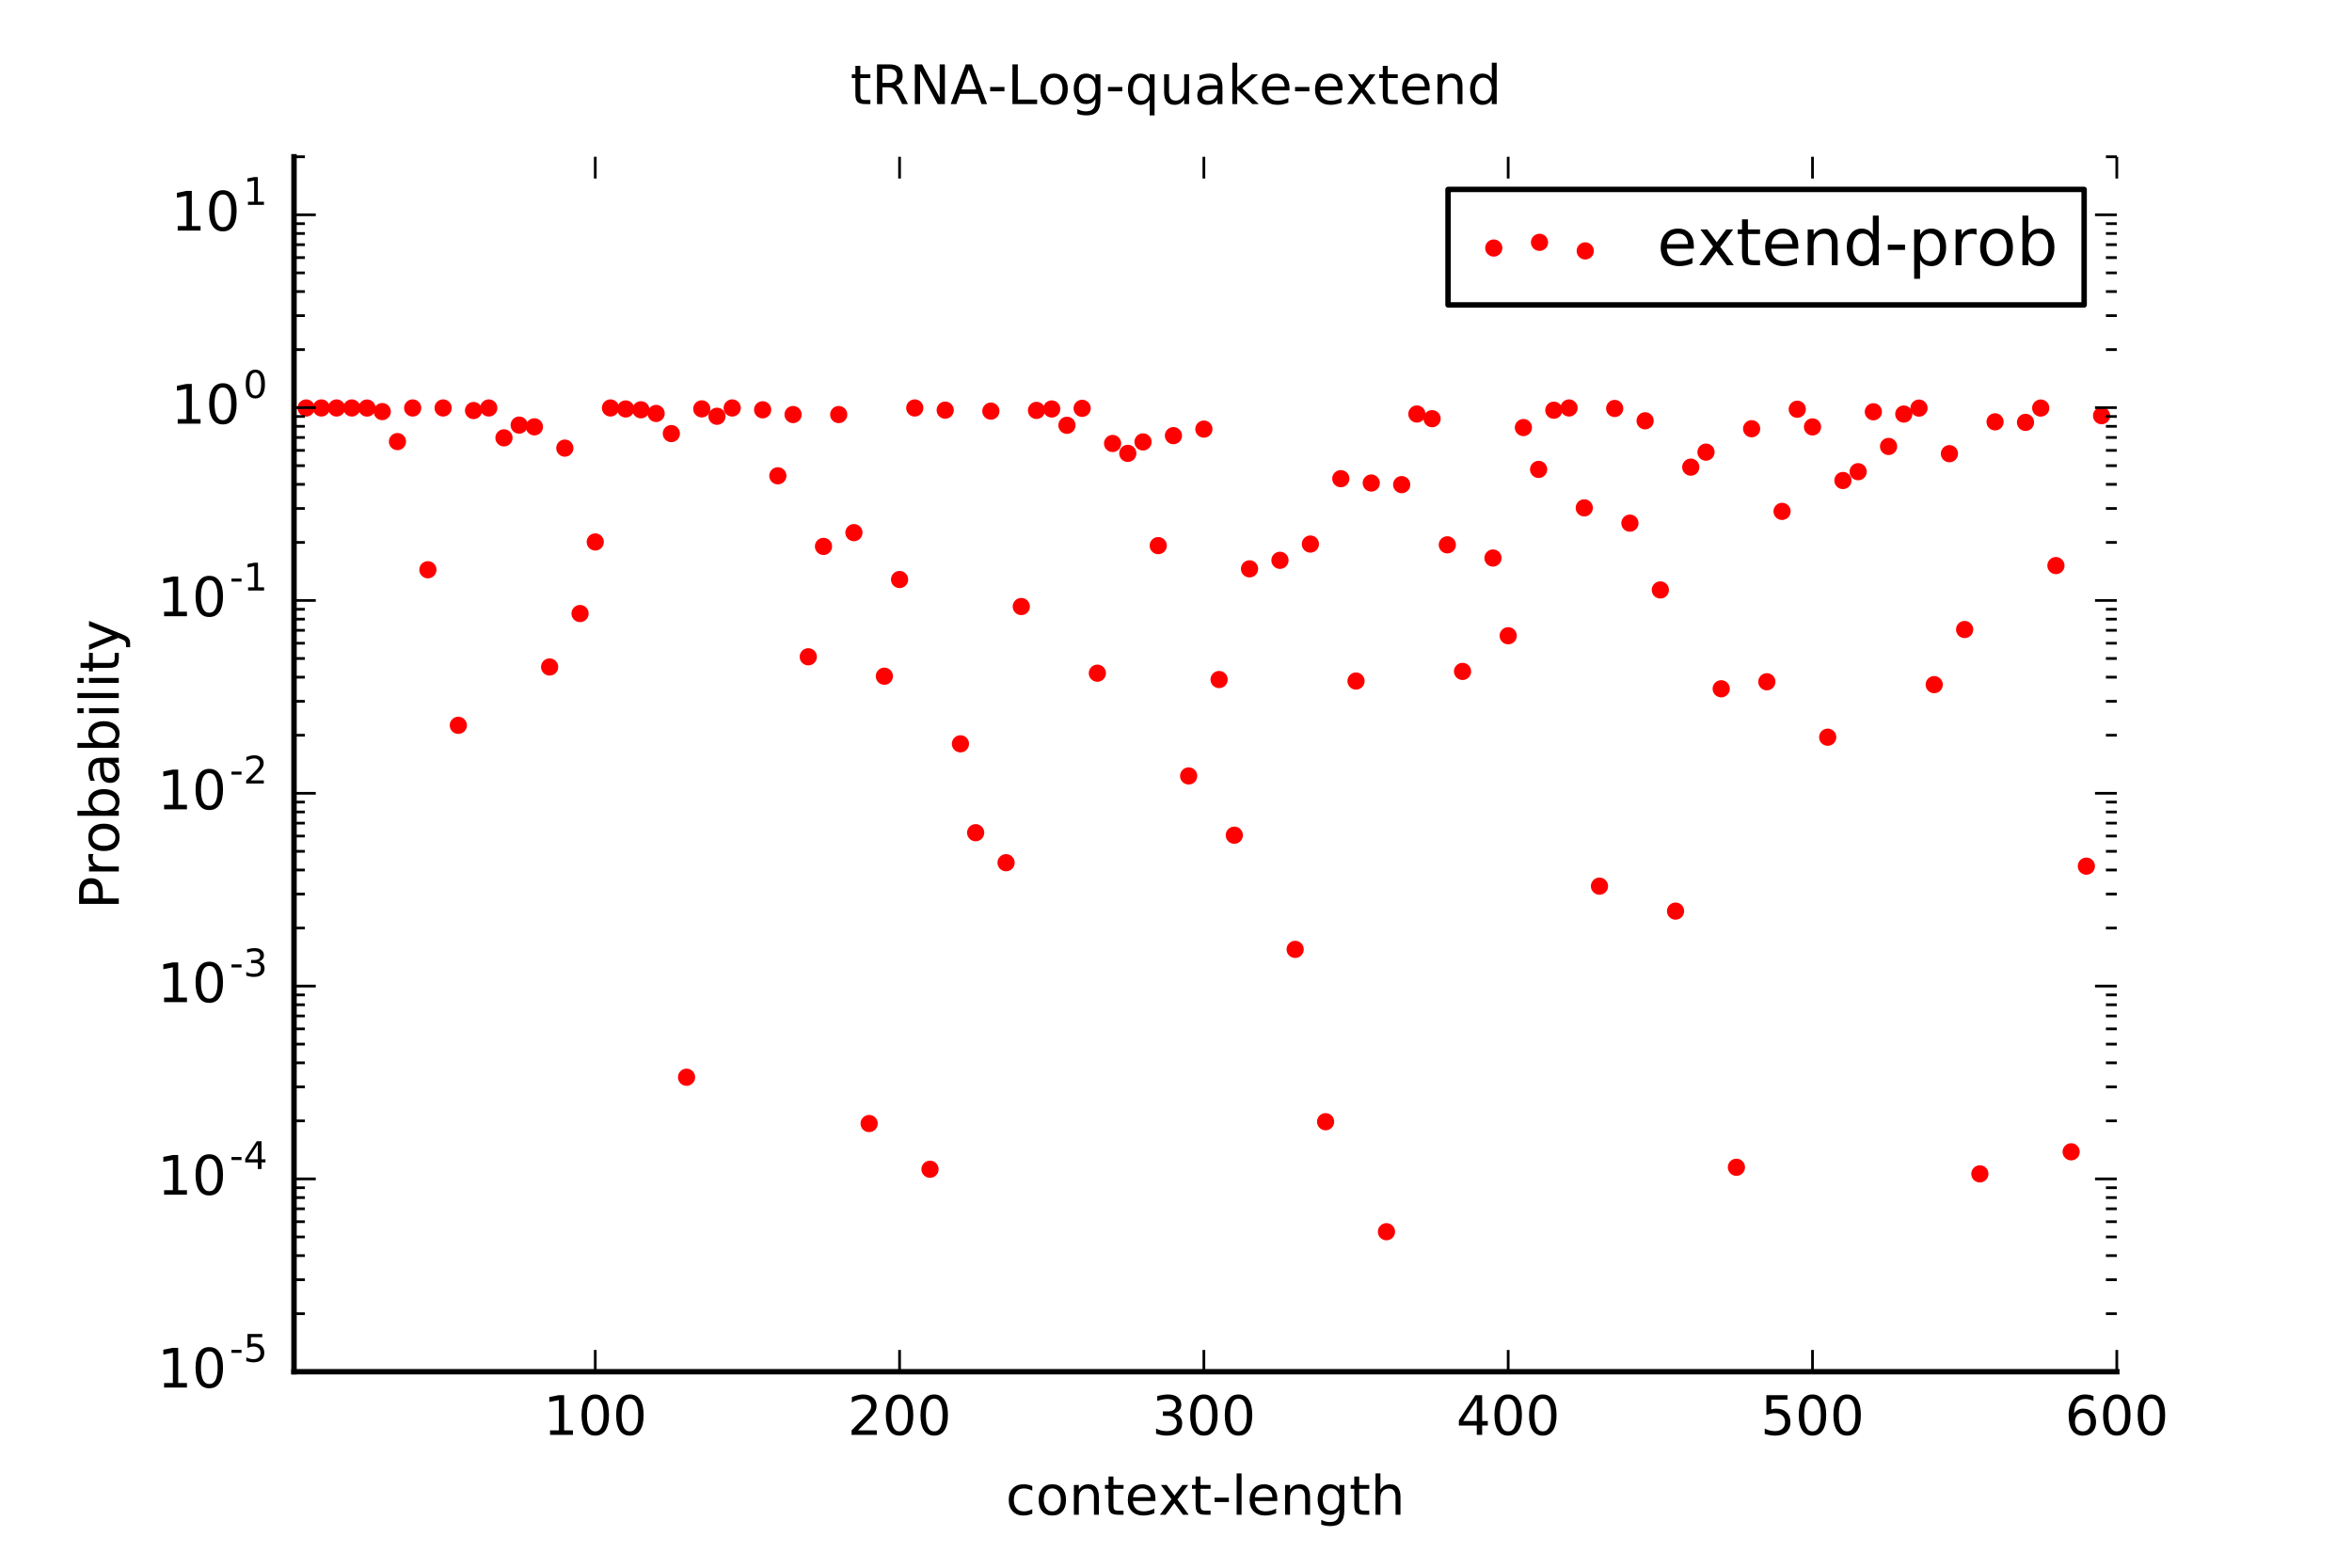 <?xml version="1.0" encoding="utf-8" standalone="no"?>
<!DOCTYPE svg PUBLIC "-//W3C//DTD SVG 1.1//EN"
  "http://www.w3.org/Graphics/SVG/1.1/DTD/svg11.dtd">
<!-- Created with matplotlib (http://matplotlib.org/) -->
<svg height="288pt" version="1.1" viewBox="0 0 432 288" width="432pt" xmlns="http://www.w3.org/2000/svg" xmlns:xlink="http://www.w3.org/1999/xlink">
 <defs>
  <style type="text/css">
*{stroke-linecap:butt;stroke-linejoin:round;stroke-miterlimit:100000;}
  </style>
 </defs>
 <g id="figure_1">
  <g id="patch_1">
   <path d="M 0 288 
L 432 288 
L 432 0 
L 0 0 
z
" style="fill:#ffffff;"/>
  </g>
  <g id="axes_1">
   <g id="patch_2">
    <path d="M 54 252 
L 388.8 252 
L 388.8 28.8 
L 54 28.8 
z
" style="fill:#ffffff;"/>
   </g>
   <g id="PathCollection_1">
    <defs>
     <path d="M 0 1.581 
C 0.419 1.581 0.822 1.415 1.118 1.118 
C 1.415 0.822 1.581 0.419 1.581 0 
C 1.581 -0.419 1.415 -0.822 1.118 -1.118 
C 0.822 -1.415 0.419 -1.581 0 -1.581 
C -0.419 -1.581 -0.822 -1.415 -1.118 -1.118 
C -1.415 -0.822 -1.581 -0.419 -1.581 0 
C -1.581 0.419 -1.415 0.822 -1.118 1.118 
C -0.822 1.415 -0.419 1.581 0 1.581 
z
" id="me33b79ec7b"/>
    </defs>
    <g clip-path="url(#p5504fd2f1c)">
     <use style="fill:#ff0000;" x="53.441" xlink:href="#me33b79ec7b" y="10737.143"/>
     <use style="fill:#ff0000;" x="56.236" xlink:href="#me33b79ec7b" y="74.95"/>
     <use style="fill:#ff0000;" x="59.03" xlink:href="#me33b79ec7b" y="74.947"/>
     <use style="fill:#ff0000;" x="61.825" xlink:href="#me33b79ec7b" y="74.949"/>
     <use style="fill:#ff0000;" x="64.62" xlink:href="#me33b79ec7b" y="74.947"/>
     <use style="fill:#ff0000;" x="67.414" xlink:href="#me33b79ec7b" y="74.963"/>
     <use style="fill:#ff0000;" x="70.209" xlink:href="#me33b79ec7b" y="75.615"/>
     <use style="fill:#ff0000;" x="73.004" xlink:href="#me33b79ec7b" y="81.124"/>
     <use style="fill:#ff0000;" x="75.798" xlink:href="#me33b79ec7b" y="74.949"/>
     <use style="fill:#ff0000;" x="78.593" xlink:href="#me33b79ec7b" y="104.67"/>
     <use style="fill:#ff0000;" x="81.388" xlink:href="#me33b79ec7b" y="74.946"/>
     <use style="fill:#ff0000;" x="84.182" xlink:href="#me33b79ec7b" y="133.25"/>
     <use style="fill:#ff0000;" x="86.977" xlink:href="#me33b79ec7b" y="75.419"/>
     <use style="fill:#ff0000;" x="89.772" xlink:href="#me33b79ec7b" y="74.947"/>
     <use style="fill:#ff0000;" x="92.566" xlink:href="#me33b79ec7b" y="80.438"/>
     <use style="fill:#ff0000;" x="95.361" xlink:href="#me33b79ec7b" y="78.097"/>
     <use style="fill:#ff0000;" x="98.156" xlink:href="#me33b79ec7b" y="78.414"/>
     <use style="fill:#ff0000;" x="100.95" xlink:href="#me33b79ec7b" y="122.53"/>
     <use style="fill:#ff0000;" x="103.745" xlink:href="#me33b79ec7b" y="82.325"/>
     <use style="fill:#ff0000;" x="106.54" xlink:href="#me33b79ec7b" y="112.713"/>
     <use style="fill:#ff0000;" x="109.334" xlink:href="#me33b79ec7b" y="99.565"/>
     <use style="fill:#ff0000;" x="112.129" xlink:href="#me33b79ec7b" y="74.946"/>
     <use style="fill:#ff0000;" x="114.924" xlink:href="#me33b79ec7b" y="75.13"/>
     <use style="fill:#ff0000;" x="117.718" xlink:href="#me33b79ec7b" y="75.281"/>
     <use style="fill:#ff0000;" x="120.513" xlink:href="#me33b79ec7b" y="75.957"/>
     <use style="fill:#ff0000;" x="123.308" xlink:href="#me33b79ec7b" y="79.652"/>
     <use style="fill:#ff0000;" x="126.102" xlink:href="#me33b79ec7b" y="197.898"/>
     <use style="fill:#ff0000;" x="128.897" xlink:href="#me33b79ec7b" y="75.114"/>
     <use style="fill:#ff0000;" x="131.691" xlink:href="#me33b79ec7b" y="76.471"/>
     <use style="fill:#ff0000;" x="134.486" xlink:href="#me33b79ec7b" y="74.947"/>
     <use style="fill:#ff0000;" x="137.281" xlink:href="#me33b79ec7b" y="10737.143"/>
     <use style="fill:#ff0000;" x="140.075" xlink:href="#me33b79ec7b" y="75.283"/>
     <use style="fill:#ff0000;" x="142.87" xlink:href="#me33b79ec7b" y="87.41"/>
     <use style="fill:#ff0000;" x="145.665" xlink:href="#me33b79ec7b" y="76.158"/>
     <use style="fill:#ff0000;" x="148.459" xlink:href="#me33b79ec7b" y="120.658"/>
     <use style="fill:#ff0000;" x="151.254" xlink:href="#me33b79ec7b" y="100.381"/>
     <use style="fill:#ff0000;" x="154.049" xlink:href="#me33b79ec7b" y="76.161"/>
     <use style="fill:#ff0000;" x="156.843" xlink:href="#me33b79ec7b" y="97.85"/>
     <use style="fill:#ff0000;" x="159.638" xlink:href="#me33b79ec7b" y="206.405"/>
     <use style="fill:#ff0000;" x="162.433" xlink:href="#me33b79ec7b" y="124.225"/>
     <use style="fill:#ff0000;" x="165.227" xlink:href="#me33b79ec7b" y="106.463"/>
     <use style="fill:#ff0000;" x="168.022" xlink:href="#me33b79ec7b" y="74.949"/>
     <use style="fill:#ff0000;" x="170.817" xlink:href="#me33b79ec7b" y="214.804"/>
     <use style="fill:#ff0000;" x="173.611" xlink:href="#me33b79ec7b" y="75.349"/>
     <use style="fill:#ff0000;" x="176.406" xlink:href="#me33b79ec7b" y="136.65"/>
     <use style="fill:#ff0000;" x="179.201" xlink:href="#me33b79ec7b" y="152.974"/>
     <use style="fill:#ff0000;" x="181.995" xlink:href="#me33b79ec7b" y="75.527"/>
     <use style="fill:#ff0000;" x="184.79" xlink:href="#me33b79ec7b" y="158.487"/>
     <use style="fill:#ff0000;" x="187.585" xlink:href="#me33b79ec7b" y="111.426"/>
     <use style="fill:#ff0000;" x="190.379" xlink:href="#me33b79ec7b" y="75.395"/>
     <use style="fill:#ff0000;" x="193.174" xlink:href="#me33b79ec7b" y="75.135"/>
     <use style="fill:#ff0000;" x="195.969" xlink:href="#me33b79ec7b" y="78.133"/>
     <use style="fill:#ff0000;" x="198.763" xlink:href="#me33b79ec7b" y="75.014"/>
     <use style="fill:#ff0000;" x="201.558" xlink:href="#me33b79ec7b" y="123.67"/>
     <use style="fill:#ff0000;" x="204.353" xlink:href="#me33b79ec7b" y="81.472"/>
     <use style="fill:#ff0000;" x="207.147" xlink:href="#me33b79ec7b" y="83.29"/>
     <use style="fill:#ff0000;" x="209.942" xlink:href="#me33b79ec7b" y="81.186"/>
     <use style="fill:#ff0000;" x="212.737" xlink:href="#me33b79ec7b" y="100.237"/>
     <use style="fill:#ff0000;" x="215.531" xlink:href="#me33b79ec7b" y="80.031"/>
     <use style="fill:#ff0000;" x="218.326" xlink:href="#me33b79ec7b" y="142.549"/>
     <use style="fill:#ff0000;" x="221.121" xlink:href="#me33b79ec7b" y="78.832"/>
     <use style="fill:#ff0000;" x="223.915" xlink:href="#me33b79ec7b" y="124.838"/>
     <use style="fill:#ff0000;" x="226.71" xlink:href="#me33b79ec7b" y="153.433"/>
     <use style="fill:#ff0000;" x="229.505" xlink:href="#me33b79ec7b" y="104.503"/>
     <use style="fill:#ff0000;" x="232.299" xlink:href="#me33b79ec7b" y="10737.143"/>
     <use style="fill:#ff0000;" x="235.094" xlink:href="#me33b79ec7b" y="102.934"/>
     <use style="fill:#ff0000;" x="237.888" xlink:href="#me33b79ec7b" y="174.408"/>
     <use style="fill:#ff0000;" x="240.683" xlink:href="#me33b79ec7b" y="99.949"/>
     <use style="fill:#ff0000;" x="243.478" xlink:href="#me33b79ec7b" y="206.071"/>
     <use style="fill:#ff0000;" x="246.272" xlink:href="#me33b79ec7b" y="87.938"/>
     <use style="fill:#ff0000;" x="249.067" xlink:href="#me33b79ec7b" y="125.114"/>
     <use style="fill:#ff0000;" x="251.862" xlink:href="#me33b79ec7b" y="88.736"/>
     <use style="fill:#ff0000;" x="254.656" xlink:href="#me33b79ec7b" y="226.279"/>
     <use style="fill:#ff0000;" x="257.451" xlink:href="#me33b79ec7b" y="89.031"/>
     <use style="fill:#ff0000;" x="260.246" xlink:href="#me33b79ec7b" y="76.056"/>
     <use style="fill:#ff0000;" x="263.04" xlink:href="#me33b79ec7b" y="76.916"/>
     <use style="fill:#ff0000;" x="265.835" xlink:href="#me33b79ec7b" y="100.092"/>
     <use style="fill:#ff0000;" x="268.63" xlink:href="#me33b79ec7b" y="123.346"/>
     <use style="fill:#ff0000;" x="271.424" xlink:href="#me33b79ec7b" y="10737.143"/>
     <use style="fill:#ff0000;" x="274.219" xlink:href="#me33b79ec7b" y="102.513"/>
     <use style="fill:#ff0000;" x="277.014" xlink:href="#me33b79ec7b" y="116.795"/>
     <use style="fill:#ff0000;" x="279.808" xlink:href="#me33b79ec7b" y="78.545"/>
     <use style="fill:#ff0000;" x="282.603" xlink:href="#me33b79ec7b" y="86.237"/>
     <use style="fill:#ff0000;" x="285.398" xlink:href="#me33b79ec7b" y="75.362"/>
     <use style="fill:#ff0000;" x="288.192" xlink:href="#me33b79ec7b" y="74.948"/>
     <use style="fill:#ff0000;" x="290.987" xlink:href="#me33b79ec7b" y="93.301"/>
     <use style="fill:#ff0000;" x="293.782" xlink:href="#me33b79ec7b" y="162.798"/>
     <use style="fill:#ff0000;" x="296.576" xlink:href="#me33b79ec7b" y="75.041"/>
     <use style="fill:#ff0000;" x="299.371" xlink:href="#me33b79ec7b" y="96.109"/>
     <use style="fill:#ff0000;" x="302.166" xlink:href="#me33b79ec7b" y="77.307"/>
     <use style="fill:#ff0000;" x="304.96" xlink:href="#me33b79ec7b" y="108.378"/>
     <use style="fill:#ff0000;" x="307.755" xlink:href="#me33b79ec7b" y="167.378"/>
     <use style="fill:#ff0000;" x="310.55" xlink:href="#me33b79ec7b" y="85.818"/>
     <use style="fill:#ff0000;" x="313.344" xlink:href="#me33b79ec7b" y="83.063"/>
     <use style="fill:#ff0000;" x="316.139" xlink:href="#me33b79ec7b" y="126.536"/>
     <use style="fill:#ff0000;" x="318.934" xlink:href="#me33b79ec7b" y="214.439"/>
     <use style="fill:#ff0000;" x="321.728" xlink:href="#me33b79ec7b" y="78.764"/>
     <use style="fill:#ff0000;" x="324.523" xlink:href="#me33b79ec7b" y="125.248"/>
     <use style="fill:#ff0000;" x="327.318" xlink:href="#me33b79ec7b" y="93.946"/>
     <use style="fill:#ff0000;" x="330.112" xlink:href="#me33b79ec7b" y="75.18"/>
     <use style="fill:#ff0000;" x="332.907" xlink:href="#me33b79ec7b" y="78.429"/>
     <use style="fill:#ff0000;" x="335.702" xlink:href="#me33b79ec7b" y="135.431"/>
     <use style="fill:#ff0000;" x="338.496" xlink:href="#me33b79ec7b" y="88.275"/>
     <use style="fill:#ff0000;" x="341.291" xlink:href="#me33b79ec7b" y="86.654"/>
     <use style="fill:#ff0000;" x="344.085" xlink:href="#me33b79ec7b" y="75.649"/>
     <use style="fill:#ff0000;" x="346.88" xlink:href="#me33b79ec7b" y="82.018"/>
     <use style="fill:#ff0000;" x="349.675" xlink:href="#me33b79ec7b" y="76.066"/>
     <use style="fill:#ff0000;" x="352.469" xlink:href="#me33b79ec7b" y="74.973"/>
     <use style="fill:#ff0000;" x="355.264" xlink:href="#me33b79ec7b" y="125.776"/>
     <use style="fill:#ff0000;" x="358.059" xlink:href="#me33b79ec7b" y="83.346"/>
     <use style="fill:#ff0000;" x="360.853" xlink:href="#me33b79ec7b" y="115.649"/>
     <use style="fill:#ff0000;" x="363.648" xlink:href="#me33b79ec7b" y="215.652"/>
     <use style="fill:#ff0000;" x="366.443" xlink:href="#me33b79ec7b" y="77.495"/>
     <use style="fill:#ff0000;" x="369.237" xlink:href="#me33b79ec7b" y="10737.143"/>
     <use style="fill:#ff0000;" x="372.032" xlink:href="#me33b79ec7b" y="77.593"/>
     <use style="fill:#ff0000;" x="374.827" xlink:href="#me33b79ec7b" y="74.963"/>
     <use style="fill:#ff0000;" x="377.621" xlink:href="#me33b79ec7b" y="103.904"/>
     <use style="fill:#ff0000;" x="380.416" xlink:href="#me33b79ec7b" y="211.598"/>
     <use style="fill:#ff0000;" x="383.211" xlink:href="#me33b79ec7b" y="159.12"/>
     <use style="fill:#ff0000;" x="386.005" xlink:href="#me33b79ec7b" y="76.367"/>
    </g>
   </g>
   <g id="patch_3">
    <path d="M 54 252 
L 388.8 252 
" style="fill:none;stroke:#000000;stroke-linecap:square;stroke-linejoin:miter;"/>
   </g>
   <g id="patch_4">
    <path d="M 54 252 
L 54 28.8 
" style="fill:none;stroke:#000000;stroke-linecap:square;stroke-linejoin:miter;"/>
   </g>
   <g id="matplotlib.axis_1">
    <g id="xtick_1">
     <g id="line2d_1">
      <defs>
       <path d="M 0 0 
L 0 -4 
" id="m7f1dde6d88" style="stroke:#000000;stroke-width:0.5;"/>
      </defs>
      <g>
       <use style="stroke:#000000;stroke-width:0.5;" x="109.334" xlink:href="#m7f1dde6d88" y="252.0"/>
      </g>
     </g>
     <g id="line2d_2">
      <defs>
       <path d="M 0 0 
L 0 4 
" id="m50cb3db1a6" style="stroke:#000000;stroke-width:0.5;"/>
      </defs>
      <g>
       <use style="stroke:#000000;stroke-width:0.5;" x="109.334" xlink:href="#m50cb3db1a6" y="28.8"/>
      </g>
     </g>
     <g id="text_1">
      <!-- 100 -->
      <defs>
       <path d="M 31.781 66.406 
Q 24.172 66.406 20.328 58.906 
Q 16.5 51.422 16.5 36.375 
Q 16.5 21.391 20.328 13.891 
Q 24.172 6.391 31.781 6.391 
Q 39.453 6.391 43.281 13.891 
Q 47.125 21.391 47.125 36.375 
Q 47.125 51.422 43.281 58.906 
Q 39.453 66.406 31.781 66.406 
M 31.781 74.219 
Q 44.047 74.219 50.516 64.516 
Q 56.984 54.828 56.984 36.375 
Q 56.984 17.969 50.516 8.266 
Q 44.047 -1.422 31.781 -1.422 
Q 19.531 -1.422 13.062 8.266 
Q 6.594 17.969 6.594 36.375 
Q 6.594 54.828 13.062 64.516 
Q 19.531 74.219 31.781 74.219 
" id="BitstreamVeraSans-Roman-30"/>
       <path d="M 12.406 8.297 
L 28.516 8.297 
L 28.516 63.922 
L 10.984 60.406 
L 10.984 69.391 
L 28.422 72.906 
L 38.281 72.906 
L 38.281 8.297 
L 54.391 8.297 
L 54.391 0 
L 12.406 0 
z
" id="BitstreamVeraSans-Roman-31"/>
      </defs>
      <g transform="translate(99.79 263.598)scale(0.1 -0.1)">
       <use xlink:href="#BitstreamVeraSans-Roman-31"/>
       <use x="63.623" xlink:href="#BitstreamVeraSans-Roman-30"/>
       <use x="127.246" xlink:href="#BitstreamVeraSans-Roman-30"/>
      </g>
     </g>
    </g>
    <g id="xtick_2">
     <g id="line2d_3">
      <g>
       <use style="stroke:#000000;stroke-width:0.5;" x="165.227" xlink:href="#m7f1dde6d88" y="252.0"/>
      </g>
     </g>
     <g id="line2d_4">
      <g>
       <use style="stroke:#000000;stroke-width:0.5;" x="165.227" xlink:href="#m50cb3db1a6" y="28.8"/>
      </g>
     </g>
     <g id="text_2">
      <!-- 200 -->
      <defs>
       <path d="M 19.188 8.297 
L 53.609 8.297 
L 53.609 0 
L 7.328 0 
L 7.328 8.297 
Q 12.938 14.109 22.625 23.891 
Q 32.328 33.688 34.812 36.531 
Q 39.547 41.844 41.422 45.531 
Q 43.312 49.219 43.312 52.781 
Q 43.312 58.594 39.234 62.25 
Q 35.156 65.922 28.609 65.922 
Q 23.969 65.922 18.812 64.312 
Q 13.672 62.703 7.812 59.422 
L 7.812 69.391 
Q 13.766 71.781 18.938 73 
Q 24.125 74.219 28.422 74.219 
Q 39.75 74.219 46.484 68.547 
Q 53.219 62.891 53.219 53.422 
Q 53.219 48.922 51.531 44.891 
Q 49.859 40.875 45.406 35.406 
Q 44.188 33.984 37.641 27.219 
Q 31.109 20.453 19.188 8.297 
" id="BitstreamVeraSans-Roman-32"/>
      </defs>
      <g transform="translate(155.684 263.598)scale(0.1 -0.1)">
       <use xlink:href="#BitstreamVeraSans-Roman-32"/>
       <use x="63.623" xlink:href="#BitstreamVeraSans-Roman-30"/>
       <use x="127.246" xlink:href="#BitstreamVeraSans-Roman-30"/>
      </g>
     </g>
    </g>
    <g id="xtick_3">
     <g id="line2d_5">
      <g>
       <use style="stroke:#000000;stroke-width:0.5;" x="221.121" xlink:href="#m7f1dde6d88" y="252.0"/>
      </g>
     </g>
     <g id="line2d_6">
      <g>
       <use style="stroke:#000000;stroke-width:0.5;" x="221.121" xlink:href="#m50cb3db1a6" y="28.8"/>
      </g>
     </g>
     <g id="text_3">
      <!-- 300 -->
      <defs>
       <path d="M 40.578 39.312 
Q 47.656 37.797 51.625 33 
Q 55.609 28.219 55.609 21.188 
Q 55.609 10.406 48.188 4.484 
Q 40.766 -1.422 27.094 -1.422 
Q 22.516 -1.422 17.656 -0.516 
Q 12.797 0.391 7.625 2.203 
L 7.625 11.719 
Q 11.719 9.328 16.594 8.109 
Q 21.484 6.891 26.812 6.891 
Q 36.078 6.891 40.938 10.547 
Q 45.797 14.203 45.797 21.188 
Q 45.797 27.641 41.281 31.266 
Q 36.766 34.906 28.719 34.906 
L 20.219 34.906 
L 20.219 43.016 
L 29.109 43.016 
Q 36.375 43.016 40.234 45.922 
Q 44.094 48.828 44.094 54.297 
Q 44.094 59.906 40.109 62.906 
Q 36.141 65.922 28.719 65.922 
Q 24.656 65.922 20.016 65.031 
Q 15.375 64.156 9.812 62.312 
L 9.812 71.094 
Q 15.438 72.656 20.344 73.438 
Q 25.25 74.219 29.594 74.219 
Q 40.828 74.219 47.359 69.109 
Q 53.906 64.016 53.906 55.328 
Q 53.906 49.266 50.438 45.094 
Q 46.969 40.922 40.578 39.312 
" id="BitstreamVeraSans-Roman-33"/>
      </defs>
      <g transform="translate(211.577 263.598)scale(0.1 -0.1)">
       <use xlink:href="#BitstreamVeraSans-Roman-33"/>
       <use x="63.623" xlink:href="#BitstreamVeraSans-Roman-30"/>
       <use x="127.246" xlink:href="#BitstreamVeraSans-Roman-30"/>
      </g>
     </g>
    </g>
    <g id="xtick_4">
     <g id="line2d_7">
      <g>
       <use style="stroke:#000000;stroke-width:0.5;" x="277.014" xlink:href="#m7f1dde6d88" y="252.0"/>
      </g>
     </g>
     <g id="line2d_8">
      <g>
       <use style="stroke:#000000;stroke-width:0.5;" x="277.014" xlink:href="#m50cb3db1a6" y="28.8"/>
      </g>
     </g>
     <g id="text_4">
      <!-- 400 -->
      <defs>
       <path d="M 37.797 64.312 
L 12.891 25.391 
L 37.797 25.391 
z
M 35.203 72.906 
L 47.609 72.906 
L 47.609 25.391 
L 58.016 25.391 
L 58.016 17.188 
L 47.609 17.188 
L 47.609 0 
L 37.797 0 
L 37.797 17.188 
L 4.891 17.188 
L 4.891 26.703 
z
" id="BitstreamVeraSans-Roman-34"/>
      </defs>
      <g transform="translate(267.47 263.598)scale(0.1 -0.1)">
       <use xlink:href="#BitstreamVeraSans-Roman-34"/>
       <use x="63.623" xlink:href="#BitstreamVeraSans-Roman-30"/>
       <use x="127.246" xlink:href="#BitstreamVeraSans-Roman-30"/>
      </g>
     </g>
    </g>
    <g id="xtick_5">
     <g id="line2d_9">
      <g>
       <use style="stroke:#000000;stroke-width:0.5;" x="332.907" xlink:href="#m7f1dde6d88" y="252.0"/>
      </g>
     </g>
     <g id="line2d_10">
      <g>
       <use style="stroke:#000000;stroke-width:0.5;" x="332.907" xlink:href="#m50cb3db1a6" y="28.8"/>
      </g>
     </g>
     <g id="text_5">
      <!-- 500 -->
      <defs>
       <path d="M 10.797 72.906 
L 49.516 72.906 
L 49.516 64.594 
L 19.828 64.594 
L 19.828 46.734 
Q 21.969 47.469 24.109 47.828 
Q 26.266 48.188 28.422 48.188 
Q 40.625 48.188 47.75 41.5 
Q 54.891 34.812 54.891 23.391 
Q 54.891 11.625 47.562 5.094 
Q 40.234 -1.422 26.906 -1.422 
Q 22.312 -1.422 17.547 -0.641 
Q 12.797 0.141 7.719 1.703 
L 7.719 11.625 
Q 12.109 9.234 16.797 8.062 
Q 21.484 6.891 26.703 6.891 
Q 35.156 6.891 40.078 11.328 
Q 45.016 15.766 45.016 23.391 
Q 45.016 31 40.078 35.438 
Q 35.156 39.891 26.703 39.891 
Q 22.75 39.891 18.812 39.016 
Q 14.891 38.141 10.797 36.281 
z
" id="BitstreamVeraSans-Roman-35"/>
      </defs>
      <g transform="translate(323.363 263.598)scale(0.1 -0.1)">
       <use xlink:href="#BitstreamVeraSans-Roman-35"/>
       <use x="63.623" xlink:href="#BitstreamVeraSans-Roman-30"/>
       <use x="127.246" xlink:href="#BitstreamVeraSans-Roman-30"/>
      </g>
     </g>
    </g>
    <g id="xtick_6">
     <g id="line2d_11">
      <g>
       <use style="stroke:#000000;stroke-width:0.5;" x="388.8" xlink:href="#m7f1dde6d88" y="252.0"/>
      </g>
     </g>
     <g id="line2d_12">
      <g>
       <use style="stroke:#000000;stroke-width:0.5;" x="388.8" xlink:href="#m50cb3db1a6" y="28.8"/>
      </g>
     </g>
     <g id="text_6">
      <!-- 600 -->
      <defs>
       <path d="M 33.016 40.375 
Q 26.375 40.375 22.484 35.828 
Q 18.609 31.297 18.609 23.391 
Q 18.609 15.531 22.484 10.953 
Q 26.375 6.391 33.016 6.391 
Q 39.656 6.391 43.531 10.953 
Q 47.406 15.531 47.406 23.391 
Q 47.406 31.297 43.531 35.828 
Q 39.656 40.375 33.016 40.375 
M 52.594 71.297 
L 52.594 62.312 
Q 48.875 64.062 45.094 64.984 
Q 41.312 65.922 37.594 65.922 
Q 27.828 65.922 22.672 59.328 
Q 17.531 52.734 16.797 39.406 
Q 19.672 43.656 24.016 45.922 
Q 28.375 48.188 33.594 48.188 
Q 44.578 48.188 50.953 41.516 
Q 57.328 34.859 57.328 23.391 
Q 57.328 12.156 50.688 5.359 
Q 44.047 -1.422 33.016 -1.422 
Q 20.359 -1.422 13.672 8.266 
Q 6.984 17.969 6.984 36.375 
Q 6.984 53.656 15.188 63.938 
Q 23.391 74.219 37.203 74.219 
Q 40.922 74.219 44.703 73.484 
Q 48.484 72.75 52.594 71.297 
" id="BitstreamVeraSans-Roman-36"/>
      </defs>
      <g transform="translate(379.256 263.598)scale(0.1 -0.1)">
       <use xlink:href="#BitstreamVeraSans-Roman-36"/>
       <use x="63.623" xlink:href="#BitstreamVeraSans-Roman-30"/>
       <use x="127.246" xlink:href="#BitstreamVeraSans-Roman-30"/>
      </g>
     </g>
    </g>
    <g id="text_7">
     <!-- context-length -->
     <defs>
      <path d="M 54.891 33.016 
L 54.891 0 
L 45.906 0 
L 45.906 32.719 
Q 45.906 40.484 42.875 44.328 
Q 39.844 48.188 33.797 48.188 
Q 26.516 48.188 22.312 43.547 
Q 18.109 38.922 18.109 30.906 
L 18.109 0 
L 9.078 0 
L 9.078 54.688 
L 18.109 54.688 
L 18.109 46.188 
Q 21.344 51.125 25.703 53.562 
Q 30.078 56 35.797 56 
Q 45.219 56 50.047 50.172 
Q 54.891 44.344 54.891 33.016 
" id="BitstreamVeraSans-Roman-6e"/>
      <path d="M 30.609 48.391 
Q 23.391 48.391 19.188 42.75 
Q 14.984 37.109 14.984 27.297 
Q 14.984 17.484 19.156 11.844 
Q 23.344 6.203 30.609 6.203 
Q 37.797 6.203 41.984 11.859 
Q 46.188 17.531 46.188 27.297 
Q 46.188 37.016 41.984 42.703 
Q 37.797 48.391 30.609 48.391 
M 30.609 56 
Q 42.328 56 49.016 48.375 
Q 55.719 40.766 55.719 27.297 
Q 55.719 13.875 49.016 6.219 
Q 42.328 -1.422 30.609 -1.422 
Q 18.844 -1.422 12.172 6.219 
Q 5.516 13.875 5.516 27.297 
Q 5.516 40.766 12.172 48.375 
Q 18.844 56 30.609 56 
" id="BitstreamVeraSans-Roman-6f"/>
      <path d="M 9.422 75.984 
L 18.406 75.984 
L 18.406 0 
L 9.422 0 
z
" id="BitstreamVeraSans-Roman-6c"/>
      <path d="M 4.891 31.391 
L 31.203 31.391 
L 31.203 23.391 
L 4.891 23.391 
z
" id="BitstreamVeraSans-Roman-2d"/>
      <path d="M 54.891 54.688 
L 35.109 28.078 
L 55.906 0 
L 45.312 0 
L 29.391 21.484 
L 13.484 0 
L 2.875 0 
L 24.125 28.609 
L 4.688 54.688 
L 15.281 54.688 
L 29.781 35.203 
L 44.281 54.688 
z
" id="BitstreamVeraSans-Roman-78"/>
      <path d="M 56.203 29.594 
L 56.203 25.203 
L 14.891 25.203 
Q 15.484 15.922 20.484 11.062 
Q 25.484 6.203 34.422 6.203 
Q 39.594 6.203 44.453 7.469 
Q 49.312 8.734 54.109 11.281 
L 54.109 2.781 
Q 49.266 0.734 44.188 -0.344 
Q 39.109 -1.422 33.891 -1.422 
Q 20.797 -1.422 13.156 6.188 
Q 5.516 13.812 5.516 26.812 
Q 5.516 40.234 12.766 48.109 
Q 20.016 56 32.328 56 
Q 43.359 56 49.781 48.891 
Q 56.203 41.797 56.203 29.594 
M 47.219 32.234 
Q 47.125 39.594 43.094 43.984 
Q 39.062 48.391 32.422 48.391 
Q 24.906 48.391 20.391 44.141 
Q 15.875 39.891 15.188 32.172 
z
" id="BitstreamVeraSans-Roman-65"/>
      <path d="M 18.312 70.219 
L 18.312 54.688 
L 36.812 54.688 
L 36.812 47.703 
L 18.312 47.703 
L 18.312 18.016 
Q 18.312 11.328 20.141 9.422 
Q 21.969 7.516 27.594 7.516 
L 36.812 7.516 
L 36.812 0 
L 27.594 0 
Q 17.188 0 13.234 3.875 
Q 9.281 7.766 9.281 18.016 
L 9.281 47.703 
L 2.688 47.703 
L 2.688 54.688 
L 9.281 54.688 
L 9.281 70.219 
z
" id="BitstreamVeraSans-Roman-74"/>
      <path d="M 45.406 27.984 
Q 45.406 37.75 41.375 43.109 
Q 37.359 48.484 30.078 48.484 
Q 22.859 48.484 18.828 43.109 
Q 14.797 37.75 14.797 27.984 
Q 14.797 18.266 18.828 12.891 
Q 22.859 7.516 30.078 7.516 
Q 37.359 7.516 41.375 12.891 
Q 45.406 18.266 45.406 27.984 
M 54.391 6.781 
Q 54.391 -7.172 48.188 -13.984 
Q 42 -20.797 29.203 -20.797 
Q 24.469 -20.797 20.266 -20.094 
Q 16.062 -19.391 12.109 -17.922 
L 12.109 -9.188 
Q 16.062 -11.328 19.922 -12.344 
Q 23.781 -13.375 27.781 -13.375 
Q 36.625 -13.375 41.016 -8.766 
Q 45.406 -4.156 45.406 5.172 
L 45.406 9.625 
Q 42.625 4.781 38.281 2.391 
Q 33.938 0 27.875 0 
Q 17.828 0 11.672 7.656 
Q 5.516 15.328 5.516 27.984 
Q 5.516 40.672 11.672 48.328 
Q 17.828 56 27.875 56 
Q 33.938 56 38.281 53.609 
Q 42.625 51.219 45.406 46.391 
L 45.406 54.688 
L 54.391 54.688 
z
" id="BitstreamVeraSans-Roman-67"/>
      <path d="M 48.781 52.594 
L 48.781 44.188 
Q 44.969 46.297 41.141 47.344 
Q 37.312 48.391 33.406 48.391 
Q 24.656 48.391 19.812 42.844 
Q 14.984 37.312 14.984 27.297 
Q 14.984 17.281 19.812 11.734 
Q 24.656 6.203 33.406 6.203 
Q 37.312 6.203 41.141 7.25 
Q 44.969 8.297 48.781 10.406 
L 48.781 2.094 
Q 45.016 0.344 40.984 -0.531 
Q 36.969 -1.422 32.422 -1.422 
Q 20.062 -1.422 12.781 6.344 
Q 5.516 14.109 5.516 27.297 
Q 5.516 40.672 12.859 48.328 
Q 20.219 56 33.016 56 
Q 37.156 56 41.109 55.141 
Q 45.062 54.297 48.781 52.594 
" id="BitstreamVeraSans-Roman-63"/>
      <path d="M 54.891 33.016 
L 54.891 0 
L 45.906 0 
L 45.906 32.719 
Q 45.906 40.484 42.875 44.328 
Q 39.844 48.188 33.797 48.188 
Q 26.516 48.188 22.312 43.547 
Q 18.109 38.922 18.109 30.906 
L 18.109 0 
L 9.078 0 
L 9.078 75.984 
L 18.109 75.984 
L 18.109 46.188 
Q 21.344 51.125 25.703 53.562 
Q 30.078 56 35.797 56 
Q 45.219 56 50.047 50.172 
Q 54.891 44.344 54.891 33.016 
" id="BitstreamVeraSans-Roman-68"/>
     </defs>
     <g transform="translate(184.726 278.277)scale(0.1 -0.1)">
      <use xlink:href="#BitstreamVeraSans-Roman-63"/>
      <use x="54.98" xlink:href="#BitstreamVeraSans-Roman-6f"/>
      <use x="116.162" xlink:href="#BitstreamVeraSans-Roman-6e"/>
      <use x="179.541" xlink:href="#BitstreamVeraSans-Roman-74"/>
      <use x="218.75" xlink:href="#BitstreamVeraSans-Roman-65"/>
      <use x="280.258" xlink:href="#BitstreamVeraSans-Roman-78"/>
      <use x="339.438" xlink:href="#BitstreamVeraSans-Roman-74"/>
      <use x="378.646" xlink:href="#BitstreamVeraSans-Roman-2d"/>
      <use x="414.73" xlink:href="#BitstreamVeraSans-Roman-6c"/>
      <use x="442.514" xlink:href="#BitstreamVeraSans-Roman-65"/>
      <use x="504.037" xlink:href="#BitstreamVeraSans-Roman-6e"/>
      <use x="567.416" xlink:href="#BitstreamVeraSans-Roman-67"/>
      <use x="630.893" xlink:href="#BitstreamVeraSans-Roman-74"/>
      <use x="670.102" xlink:href="#BitstreamVeraSans-Roman-68"/>
     </g>
    </g>
   </g>
   <g id="matplotlib.axis_2">
    <g id="ytick_1">
     <g id="line2d_13">
      <defs>
       <path d="M 0 0 
L 4 0 
" id="mf8566449b1" style="stroke:#000000;stroke-width:0.5;"/>
      </defs>
      <g>
       <use style="stroke:#000000;stroke-width:0.5;" x="54.0" xlink:href="#mf8566449b1" y="252.0"/>
      </g>
     </g>
     <g id="line2d_14">
      <defs>
       <path d="M 0 0 
L -4 0 
" id="mc8dcb76d5c" style="stroke:#000000;stroke-width:0.5;"/>
      </defs>
      <g>
       <use style="stroke:#000000;stroke-width:0.5;" x="388.8" xlink:href="#mc8dcb76d5c" y="252.0"/>
      </g>
     </g>
     <g id="text_8">
      <!-- $\mathdefault{10^{-5}}$ -->
      <g transform="translate(28.9 254.97)scale(0.1 -0.1)">
       <use transform="translate(0.0 0.716)" xlink:href="#BitstreamVeraSans-Roman-31"/>
       <use transform="translate(63.623 0.716)" xlink:href="#BitstreamVeraSans-Roman-30"/>
       <use transform="translate(132.759 47.966)scale(0.7)" xlink:href="#BitstreamVeraSans-Roman-2d"/>
       <use transform="translate(158.017 47.966)scale(0.7)" xlink:href="#BitstreamVeraSans-Roman-35"/>
      </g>
     </g>
    </g>
    <g id="ytick_2">
     <g id="line2d_15">
      <g>
       <use style="stroke:#000000;stroke-width:0.5;" x="54.0" xlink:href="#mf8566449b1" y="216.577"/>
      </g>
     </g>
     <g id="line2d_16">
      <g>
       <use style="stroke:#000000;stroke-width:0.5;" x="388.8" xlink:href="#mc8dcb76d5c" y="216.577"/>
      </g>
     </g>
     <g id="text_9">
      <!-- $\mathdefault{10^{-4}}$ -->
      <g transform="translate(28.9 219.548)scale(0.1 -0.1)">
       <use transform="translate(0.0 0.716)" xlink:href="#BitstreamVeraSans-Roman-31"/>
       <use transform="translate(63.623 0.716)" xlink:href="#BitstreamVeraSans-Roman-30"/>
       <use transform="translate(132.759 47.966)scale(0.7)" xlink:href="#BitstreamVeraSans-Roman-2d"/>
       <use transform="translate(158.017 47.966)scale(0.7)" xlink:href="#BitstreamVeraSans-Roman-34"/>
      </g>
     </g>
    </g>
    <g id="ytick_3">
     <g id="line2d_17">
      <g>
       <use style="stroke:#000000;stroke-width:0.5;" x="54.0" xlink:href="#mf8566449b1" y="181.154"/>
      </g>
     </g>
     <g id="line2d_18">
      <g>
       <use style="stroke:#000000;stroke-width:0.5;" x="388.8" xlink:href="#mc8dcb76d5c" y="181.154"/>
      </g>
     </g>
     <g id="text_10">
      <!-- $\mathdefault{10^{-3}}$ -->
      <g transform="translate(28.9 184.175)scale(0.1 -0.1)">
       <use transform="translate(0.0 0.797)" xlink:href="#BitstreamVeraSans-Roman-31"/>
       <use transform="translate(63.623 0.797)" xlink:href="#BitstreamVeraSans-Roman-30"/>
       <use transform="translate(132.759 48.047)scale(0.7)" xlink:href="#BitstreamVeraSans-Roman-2d"/>
       <use transform="translate(158.017 48.047)scale(0.7)" xlink:href="#BitstreamVeraSans-Roman-33"/>
      </g>
     </g>
    </g>
    <g id="ytick_4">
     <g id="line2d_19">
      <g>
       <use style="stroke:#000000;stroke-width:0.5;" x="54.0" xlink:href="#mf8566449b1" y="145.732"/>
      </g>
     </g>
     <g id="line2d_20">
      <g>
       <use style="stroke:#000000;stroke-width:0.5;" x="388.8" xlink:href="#mc8dcb76d5c" y="145.732"/>
      </g>
     </g>
     <g id="text_11">
      <!-- $\mathdefault{10^{-2}}$ -->
      <g transform="translate(28.9 148.752)scale(0.1 -0.1)">
       <use transform="translate(0.0 0.797)" xlink:href="#BitstreamVeraSans-Roman-31"/>
       <use transform="translate(63.623 0.797)" xlink:href="#BitstreamVeraSans-Roman-30"/>
       <use transform="translate(132.759 48.047)scale(0.7)" xlink:href="#BitstreamVeraSans-Roman-2d"/>
       <use transform="translate(158.017 48.047)scale(0.7)" xlink:href="#BitstreamVeraSans-Roman-32"/>
      </g>
     </g>
    </g>
    <g id="ytick_5">
     <g id="line2d_21">
      <g>
       <use style="stroke:#000000;stroke-width:0.5;" x="54.0" xlink:href="#mf8566449b1" y="110.309"/>
      </g>
     </g>
     <g id="line2d_22">
      <g>
       <use style="stroke:#000000;stroke-width:0.5;" x="388.8" xlink:href="#mc8dcb76d5c" y="110.309"/>
      </g>
     </g>
     <g id="text_12">
      <!-- $\mathdefault{10^{-1}}$ -->
      <g transform="translate(28.9 113.279)scale(0.1 -0.1)">
       <use transform="translate(0.0 0.716)" xlink:href="#BitstreamVeraSans-Roman-31"/>
       <use transform="translate(63.623 0.716)" xlink:href="#BitstreamVeraSans-Roman-30"/>
       <use transform="translate(132.759 47.966)scale(0.7)" xlink:href="#BitstreamVeraSans-Roman-2d"/>
       <use transform="translate(158.017 47.966)scale(0.7)" xlink:href="#BitstreamVeraSans-Roman-31"/>
      </g>
     </g>
    </g>
    <g id="ytick_6">
     <g id="line2d_23">
      <g>
       <use style="stroke:#000000;stroke-width:0.5;" x="54.0" xlink:href="#mf8566449b1" y="74.886"/>
      </g>
     </g>
     <g id="line2d_24">
      <g>
       <use style="stroke:#000000;stroke-width:0.5;" x="388.8" xlink:href="#mc8dcb76d5c" y="74.886"/>
      </g>
     </g>
     <g id="text_13">
      <!-- $\mathdefault{10^{0}}$ -->
      <g transform="translate(31.4 77.906)scale(0.1 -0.1)">
       <use transform="translate(0.0 0.797)" xlink:href="#BitstreamVeraSans-Roman-31"/>
       <use transform="translate(63.623 0.797)" xlink:href="#BitstreamVeraSans-Roman-30"/>
       <use transform="translate(132.759 48.047)scale(0.7)" xlink:href="#BitstreamVeraSans-Roman-30"/>
      </g>
     </g>
    </g>
    <g id="ytick_7">
     <g id="line2d_25">
      <g>
       <use style="stroke:#000000;stroke-width:0.5;" x="54.0" xlink:href="#mf8566449b1" y="39.463"/>
      </g>
     </g>
     <g id="line2d_26">
      <g>
       <use style="stroke:#000000;stroke-width:0.5;" x="388.8" xlink:href="#mc8dcb76d5c" y="39.463"/>
      </g>
     </g>
     <g id="text_14">
      <!-- $\mathdefault{10^{1}}$ -->
      <g transform="translate(31.4 42.434)scale(0.1 -0.1)">
       <use transform="translate(0.0 0.716)" xlink:href="#BitstreamVeraSans-Roman-31"/>
       <use transform="translate(63.623 0.716)" xlink:href="#BitstreamVeraSans-Roman-30"/>
       <use transform="translate(132.759 47.966)scale(0.7)" xlink:href="#BitstreamVeraSans-Roman-31"/>
      </g>
     </g>
    </g>
    <g id="ytick_8">
     <g id="line2d_27">
      <defs>
       <path d="M 0 0 
L 2 0 
" id="m55c9f8601f" style="stroke:#000000;stroke-width:0.5;"/>
      </defs>
      <g>
       <use style="stroke:#000000;stroke-width:0.5;" x="54.0" xlink:href="#m55c9f8601f" y="241.337"/>
      </g>
     </g>
     <g id="line2d_28">
      <defs>
       <path d="M 0 0 
L -2 0 
" id="m386ff224db" style="stroke:#000000;stroke-width:0.5;"/>
      </defs>
      <g>
       <use style="stroke:#000000;stroke-width:0.5;" x="388.8" xlink:href="#m386ff224db" y="241.337"/>
      </g>
     </g>
    </g>
    <g id="ytick_9">
     <g id="line2d_29">
      <g>
       <use style="stroke:#000000;stroke-width:0.5;" x="54.0" xlink:href="#m55c9f8601f" y="235.099"/>
      </g>
     </g>
     <g id="line2d_30">
      <g>
       <use style="stroke:#000000;stroke-width:0.5;" x="388.8" xlink:href="#m386ff224db" y="235.099"/>
      </g>
     </g>
    </g>
    <g id="ytick_10">
     <g id="line2d_31">
      <g>
       <use style="stroke:#000000;stroke-width:0.5;" x="54.0" xlink:href="#m55c9f8601f" y="230.673"/>
      </g>
     </g>
     <g id="line2d_32">
      <g>
       <use style="stroke:#000000;stroke-width:0.5;" x="388.8" xlink:href="#m386ff224db" y="230.673"/>
      </g>
     </g>
    </g>
    <g id="ytick_11">
     <g id="line2d_33">
      <g>
       <use style="stroke:#000000;stroke-width:0.5;" x="54.0" xlink:href="#m55c9f8601f" y="227.241"/>
      </g>
     </g>
     <g id="line2d_34">
      <g>
       <use style="stroke:#000000;stroke-width:0.5;" x="388.8" xlink:href="#m386ff224db" y="227.241"/>
      </g>
     </g>
    </g>
    <g id="ytick_12">
     <g id="line2d_35">
      <g>
       <use style="stroke:#000000;stroke-width:0.5;" x="54.0" xlink:href="#m55c9f8601f" y="224.436"/>
      </g>
     </g>
     <g id="line2d_36">
      <g>
       <use style="stroke:#000000;stroke-width:0.5;" x="388.8" xlink:href="#m386ff224db" y="224.436"/>
      </g>
     </g>
    </g>
    <g id="ytick_13">
     <g id="line2d_37">
      <g>
       <use style="stroke:#000000;stroke-width:0.5;" x="54.0" xlink:href="#m55c9f8601f" y="222.064"/>
      </g>
     </g>
     <g id="line2d_38">
      <g>
       <use style="stroke:#000000;stroke-width:0.5;" x="388.8" xlink:href="#m386ff224db" y="222.064"/>
      </g>
     </g>
    </g>
    <g id="ytick_14">
     <g id="line2d_39">
      <g>
       <use style="stroke:#000000;stroke-width:0.5;" x="54.0" xlink:href="#m55c9f8601f" y="220.01"/>
      </g>
     </g>
     <g id="line2d_40">
      <g>
       <use style="stroke:#000000;stroke-width:0.5;" x="388.8" xlink:href="#m386ff224db" y="220.01"/>
      </g>
     </g>
    </g>
    <g id="ytick_15">
     <g id="line2d_41">
      <g>
       <use style="stroke:#000000;stroke-width:0.5;" x="54.0" xlink:href="#m55c9f8601f" y="218.198"/>
      </g>
     </g>
     <g id="line2d_42">
      <g>
       <use style="stroke:#000000;stroke-width:0.5;" x="388.8" xlink:href="#m386ff224db" y="218.198"/>
      </g>
     </g>
    </g>
    <g id="ytick_16">
     <g id="line2d_43">
      <g>
       <use style="stroke:#000000;stroke-width:0.5;" x="54.0" xlink:href="#m55c9f8601f" y="205.914"/>
      </g>
     </g>
     <g id="line2d_44">
      <g>
       <use style="stroke:#000000;stroke-width:0.5;" x="388.8" xlink:href="#m386ff224db" y="205.914"/>
      </g>
     </g>
    </g>
    <g id="ytick_17">
     <g id="line2d_45">
      <g>
       <use style="stroke:#000000;stroke-width:0.5;" x="54.0" xlink:href="#m55c9f8601f" y="199.676"/>
      </g>
     </g>
     <g id="line2d_46">
      <g>
       <use style="stroke:#000000;stroke-width:0.5;" x="388.8" xlink:href="#m386ff224db" y="199.676"/>
      </g>
     </g>
    </g>
    <g id="ytick_18">
     <g id="line2d_47">
      <g>
       <use style="stroke:#000000;stroke-width:0.5;" x="54.0" xlink:href="#m55c9f8601f" y="195.251"/>
      </g>
     </g>
     <g id="line2d_48">
      <g>
       <use style="stroke:#000000;stroke-width:0.5;" x="388.8" xlink:href="#m386ff224db" y="195.251"/>
      </g>
     </g>
    </g>
    <g id="ytick_19">
     <g id="line2d_49">
      <g>
       <use style="stroke:#000000;stroke-width:0.5;" x="54.0" xlink:href="#m55c9f8601f" y="191.818"/>
      </g>
     </g>
     <g id="line2d_50">
      <g>
       <use style="stroke:#000000;stroke-width:0.5;" x="388.8" xlink:href="#m386ff224db" y="191.818"/>
      </g>
     </g>
    </g>
    <g id="ytick_20">
     <g id="line2d_51">
      <g>
       <use style="stroke:#000000;stroke-width:0.5;" x="54.0" xlink:href="#m55c9f8601f" y="189.013"/>
      </g>
     </g>
     <g id="line2d_52">
      <g>
       <use style="stroke:#000000;stroke-width:0.5;" x="388.8" xlink:href="#m386ff224db" y="189.013"/>
      </g>
     </g>
    </g>
    <g id="ytick_21">
     <g id="line2d_53">
      <g>
       <use style="stroke:#000000;stroke-width:0.5;" x="54.0" xlink:href="#m55c9f8601f" y="186.641"/>
      </g>
     </g>
     <g id="line2d_54">
      <g>
       <use style="stroke:#000000;stroke-width:0.5;" x="388.8" xlink:href="#m386ff224db" y="186.641"/>
      </g>
     </g>
    </g>
    <g id="ytick_22">
     <g id="line2d_55">
      <g>
       <use style="stroke:#000000;stroke-width:0.5;" x="54.0" xlink:href="#m55c9f8601f" y="184.587"/>
      </g>
     </g>
     <g id="line2d_56">
      <g>
       <use style="stroke:#000000;stroke-width:0.5;" x="388.8" xlink:href="#m386ff224db" y="184.587"/>
      </g>
     </g>
    </g>
    <g id="ytick_23">
     <g id="line2d_57">
      <g>
       <use style="stroke:#000000;stroke-width:0.5;" x="54.0" xlink:href="#m55c9f8601f" y="182.775"/>
      </g>
     </g>
     <g id="line2d_58">
      <g>
       <use style="stroke:#000000;stroke-width:0.5;" x="388.8" xlink:href="#m386ff224db" y="182.775"/>
      </g>
     </g>
    </g>
    <g id="ytick_24">
     <g id="line2d_59">
      <g>
       <use style="stroke:#000000;stroke-width:0.5;" x="54.0" xlink:href="#m55c9f8601f" y="170.491"/>
      </g>
     </g>
     <g id="line2d_60">
      <g>
       <use style="stroke:#000000;stroke-width:0.5;" x="388.8" xlink:href="#m386ff224db" y="170.491"/>
      </g>
     </g>
    </g>
    <g id="ytick_25">
     <g id="line2d_61">
      <g>
       <use style="stroke:#000000;stroke-width:0.5;" x="54.0" xlink:href="#m55c9f8601f" y="164.253"/>
      </g>
     </g>
     <g id="line2d_62">
      <g>
       <use style="stroke:#000000;stroke-width:0.5;" x="388.8" xlink:href="#m386ff224db" y="164.253"/>
      </g>
     </g>
    </g>
    <g id="ytick_26">
     <g id="line2d_63">
      <g>
       <use style="stroke:#000000;stroke-width:0.5;" x="54.0" xlink:href="#m55c9f8601f" y="159.828"/>
      </g>
     </g>
     <g id="line2d_64">
      <g>
       <use style="stroke:#000000;stroke-width:0.5;" x="388.8" xlink:href="#m386ff224db" y="159.828"/>
      </g>
     </g>
    </g>
    <g id="ytick_27">
     <g id="line2d_65">
      <g>
       <use style="stroke:#000000;stroke-width:0.5;" x="54.0" xlink:href="#m55c9f8601f" y="156.395"/>
      </g>
     </g>
     <g id="line2d_66">
      <g>
       <use style="stroke:#000000;stroke-width:0.5;" x="388.8" xlink:href="#m386ff224db" y="156.395"/>
      </g>
     </g>
    </g>
    <g id="ytick_28">
     <g id="line2d_67">
      <g>
       <use style="stroke:#000000;stroke-width:0.5;" x="54.0" xlink:href="#m55c9f8601f" y="153.59"/>
      </g>
     </g>
     <g id="line2d_68">
      <g>
       <use style="stroke:#000000;stroke-width:0.5;" x="388.8" xlink:href="#m386ff224db" y="153.59"/>
      </g>
     </g>
    </g>
    <g id="ytick_29">
     <g id="line2d_69">
      <g>
       <use style="stroke:#000000;stroke-width:0.5;" x="54.0" xlink:href="#m55c9f8601f" y="151.219"/>
      </g>
     </g>
     <g id="line2d_70">
      <g>
       <use style="stroke:#000000;stroke-width:0.5;" x="388.8" xlink:href="#m386ff224db" y="151.219"/>
      </g>
     </g>
    </g>
    <g id="ytick_30">
     <g id="line2d_71">
      <g>
       <use style="stroke:#000000;stroke-width:0.5;" x="54.0" xlink:href="#m55c9f8601f" y="149.164"/>
      </g>
     </g>
     <g id="line2d_72">
      <g>
       <use style="stroke:#000000;stroke-width:0.5;" x="388.8" xlink:href="#m386ff224db" y="149.164"/>
      </g>
     </g>
    </g>
    <g id="ytick_31">
     <g id="line2d_73">
      <g>
       <use style="stroke:#000000;stroke-width:0.5;" x="54.0" xlink:href="#m55c9f8601f" y="147.353"/>
      </g>
     </g>
     <g id="line2d_74">
      <g>
       <use style="stroke:#000000;stroke-width:0.5;" x="388.8" xlink:href="#m386ff224db" y="147.353"/>
      </g>
     </g>
    </g>
    <g id="ytick_32">
     <g id="line2d_75">
      <g>
       <use style="stroke:#000000;stroke-width:0.5;" x="54.0" xlink:href="#m55c9f8601f" y="135.068"/>
      </g>
     </g>
     <g id="line2d_76">
      <g>
       <use style="stroke:#000000;stroke-width:0.5;" x="388.8" xlink:href="#m386ff224db" y="135.068"/>
      </g>
     </g>
    </g>
    <g id="ytick_33">
     <g id="line2d_77">
      <g>
       <use style="stroke:#000000;stroke-width:0.5;" x="54.0" xlink:href="#m55c9f8601f" y="128.831"/>
      </g>
     </g>
     <g id="line2d_78">
      <g>
       <use style="stroke:#000000;stroke-width:0.5;" x="388.8" xlink:href="#m386ff224db" y="128.831"/>
      </g>
     </g>
    </g>
    <g id="ytick_34">
     <g id="line2d_79">
      <g>
       <use style="stroke:#000000;stroke-width:0.5;" x="54.0" xlink:href="#m55c9f8601f" y="124.405"/>
      </g>
     </g>
     <g id="line2d_80">
      <g>
       <use style="stroke:#000000;stroke-width:0.5;" x="388.8" xlink:href="#m386ff224db" y="124.405"/>
      </g>
     </g>
    </g>
    <g id="ytick_35">
     <g id="line2d_81">
      <g>
       <use style="stroke:#000000;stroke-width:0.5;" x="54.0" xlink:href="#m55c9f8601f" y="120.972"/>
      </g>
     </g>
     <g id="line2d_82">
      <g>
       <use style="stroke:#000000;stroke-width:0.5;" x="388.8" xlink:href="#m386ff224db" y="120.972"/>
      </g>
     </g>
    </g>
    <g id="ytick_36">
     <g id="line2d_83">
      <g>
       <use style="stroke:#000000;stroke-width:0.5;" x="54.0" xlink:href="#m55c9f8601f" y="118.167"/>
      </g>
     </g>
     <g id="line2d_84">
      <g>
       <use style="stroke:#000000;stroke-width:0.5;" x="388.8" xlink:href="#m386ff224db" y="118.167"/>
      </g>
     </g>
    </g>
    <g id="ytick_37">
     <g id="line2d_85">
      <g>
       <use style="stroke:#000000;stroke-width:0.5;" x="54.0" xlink:href="#m55c9f8601f" y="115.796"/>
      </g>
     </g>
     <g id="line2d_86">
      <g>
       <use style="stroke:#000000;stroke-width:0.5;" x="388.8" xlink:href="#m386ff224db" y="115.796"/>
      </g>
     </g>
    </g>
    <g id="ytick_38">
     <g id="line2d_87">
      <g>
       <use style="stroke:#000000;stroke-width:0.5;" x="54.0" xlink:href="#m55c9f8601f" y="113.742"/>
      </g>
     </g>
     <g id="line2d_88">
      <g>
       <use style="stroke:#000000;stroke-width:0.5;" x="388.8" xlink:href="#m386ff224db" y="113.742"/>
      </g>
     </g>
    </g>
    <g id="ytick_39">
     <g id="line2d_89">
      <g>
       <use style="stroke:#000000;stroke-width:0.5;" x="54.0" xlink:href="#m55c9f8601f" y="111.93"/>
      </g>
     </g>
     <g id="line2d_90">
      <g>
       <use style="stroke:#000000;stroke-width:0.5;" x="388.8" xlink:href="#m386ff224db" y="111.93"/>
      </g>
     </g>
    </g>
    <g id="ytick_40">
     <g id="line2d_91">
      <g>
       <use style="stroke:#000000;stroke-width:0.5;" x="54.0" xlink:href="#m55c9f8601f" y="99.646"/>
      </g>
     </g>
     <g id="line2d_92">
      <g>
       <use style="stroke:#000000;stroke-width:0.5;" x="388.8" xlink:href="#m386ff224db" y="99.646"/>
      </g>
     </g>
    </g>
    <g id="ytick_41">
     <g id="line2d_93">
      <g>
       <use style="stroke:#000000;stroke-width:0.5;" x="54.0" xlink:href="#m55c9f8601f" y="93.408"/>
      </g>
     </g>
     <g id="line2d_94">
      <g>
       <use style="stroke:#000000;stroke-width:0.5;" x="388.8" xlink:href="#m386ff224db" y="93.408"/>
      </g>
     </g>
    </g>
    <g id="ytick_42">
     <g id="line2d_95">
      <g>
       <use style="stroke:#000000;stroke-width:0.5;" x="54.0" xlink:href="#m55c9f8601f" y="88.982"/>
      </g>
     </g>
     <g id="line2d_96">
      <g>
       <use style="stroke:#000000;stroke-width:0.5;" x="388.8" xlink:href="#m386ff224db" y="88.982"/>
      </g>
     </g>
    </g>
    <g id="ytick_43">
     <g id="line2d_97">
      <g>
       <use style="stroke:#000000;stroke-width:0.5;" x="54.0" xlink:href="#m55c9f8601f" y="85.549"/>
      </g>
     </g>
     <g id="line2d_98">
      <g>
       <use style="stroke:#000000;stroke-width:0.5;" x="388.8" xlink:href="#m386ff224db" y="85.549"/>
      </g>
     </g>
    </g>
    <g id="ytick_44">
     <g id="line2d_99">
      <g>
       <use style="stroke:#000000;stroke-width:0.5;" x="54.0" xlink:href="#m55c9f8601f" y="82.745"/>
      </g>
     </g>
     <g id="line2d_100">
      <g>
       <use style="stroke:#000000;stroke-width:0.5;" x="388.8" xlink:href="#m386ff224db" y="82.745"/>
      </g>
     </g>
    </g>
    <g id="ytick_45">
     <g id="line2d_101">
      <g>
       <use style="stroke:#000000;stroke-width:0.5;" x="54.0" xlink:href="#m55c9f8601f" y="80.373"/>
      </g>
     </g>
     <g id="line2d_102">
      <g>
       <use style="stroke:#000000;stroke-width:0.5;" x="388.8" xlink:href="#m386ff224db" y="80.373"/>
      </g>
     </g>
    </g>
    <g id="ytick_46">
     <g id="line2d_103">
      <g>
       <use style="stroke:#000000;stroke-width:0.5;" x="54.0" xlink:href="#m55c9f8601f" y="78.319"/>
      </g>
     </g>
     <g id="line2d_104">
      <g>
       <use style="stroke:#000000;stroke-width:0.5;" x="388.8" xlink:href="#m386ff224db" y="78.319"/>
      </g>
     </g>
    </g>
    <g id="ytick_47">
     <g id="line2d_105">
      <g>
       <use style="stroke:#000000;stroke-width:0.5;" x="54.0" xlink:href="#m55c9f8601f" y="76.507"/>
      </g>
     </g>
     <g id="line2d_106">
      <g>
       <use style="stroke:#000000;stroke-width:0.5;" x="388.8" xlink:href="#m386ff224db" y="76.507"/>
      </g>
     </g>
    </g>
    <g id="ytick_48">
     <g id="line2d_107">
      <g>
       <use style="stroke:#000000;stroke-width:0.5;" x="54.0" xlink:href="#m55c9f8601f" y="64.223"/>
      </g>
     </g>
     <g id="line2d_108">
      <g>
       <use style="stroke:#000000;stroke-width:0.5;" x="388.8" xlink:href="#m386ff224db" y="64.223"/>
      </g>
     </g>
    </g>
    <g id="ytick_49">
     <g id="line2d_109">
      <g>
       <use style="stroke:#000000;stroke-width:0.5;" x="54.0" xlink:href="#m55c9f8601f" y="57.985"/>
      </g>
     </g>
     <g id="line2d_110">
      <g>
       <use style="stroke:#000000;stroke-width:0.5;" x="388.8" xlink:href="#m386ff224db" y="57.985"/>
      </g>
     </g>
    </g>
    <g id="ytick_50">
     <g id="line2d_111">
      <g>
       <use style="stroke:#000000;stroke-width:0.5;" x="54.0" xlink:href="#m55c9f8601f" y="53.559"/>
      </g>
     </g>
     <g id="line2d_112">
      <g>
       <use style="stroke:#000000;stroke-width:0.5;" x="388.8" xlink:href="#m386ff224db" y="53.559"/>
      </g>
     </g>
    </g>
    <g id="ytick_51">
     <g id="line2d_113">
      <g>
       <use style="stroke:#000000;stroke-width:0.5;" x="54.0" xlink:href="#m55c9f8601f" y="50.127"/>
      </g>
     </g>
     <g id="line2d_114">
      <g>
       <use style="stroke:#000000;stroke-width:0.5;" x="388.8" xlink:href="#m386ff224db" y="50.127"/>
      </g>
     </g>
    </g>
    <g id="ytick_52">
     <g id="line2d_115">
      <g>
       <use style="stroke:#000000;stroke-width:0.5;" x="54.0" xlink:href="#m55c9f8601f" y="47.322"/>
      </g>
     </g>
     <g id="line2d_116">
      <g>
       <use style="stroke:#000000;stroke-width:0.5;" x="388.8" xlink:href="#m386ff224db" y="47.322"/>
      </g>
     </g>
    </g>
    <g id="ytick_53">
     <g id="line2d_117">
      <g>
       <use style="stroke:#000000;stroke-width:0.5;" x="54.0" xlink:href="#m55c9f8601f" y="44.95"/>
      </g>
     </g>
     <g id="line2d_118">
      <g>
       <use style="stroke:#000000;stroke-width:0.5;" x="388.8" xlink:href="#m386ff224db" y="44.95"/>
      </g>
     </g>
    </g>
    <g id="ytick_54">
     <g id="line2d_119">
      <g>
       <use style="stroke:#000000;stroke-width:0.5;" x="54.0" xlink:href="#m55c9f8601f" y="42.896"/>
      </g>
     </g>
     <g id="line2d_120">
      <g>
       <use style="stroke:#000000;stroke-width:0.5;" x="388.8" xlink:href="#m386ff224db" y="42.896"/>
      </g>
     </g>
    </g>
    <g id="ytick_55">
     <g id="line2d_121">
      <g>
       <use style="stroke:#000000;stroke-width:0.5;" x="54.0" xlink:href="#m55c9f8601f" y="41.084"/>
      </g>
     </g>
     <g id="line2d_122">
      <g>
       <use style="stroke:#000000;stroke-width:0.5;" x="388.8" xlink:href="#m386ff224db" y="41.084"/>
      </g>
     </g>
    </g>
    <g id="ytick_56">
     <g id="line2d_123">
      <g>
       <use style="stroke:#000000;stroke-width:0.5;" x="54.0" xlink:href="#m55c9f8601f" y="28.8"/>
      </g>
     </g>
     <g id="line2d_124">
      <g>
       <use style="stroke:#000000;stroke-width:0.5;" x="388.8" xlink:href="#m386ff224db" y="28.8"/>
      </g>
     </g>
    </g>
    <g id="text_15">
     <!-- Probability -->
     <defs>
      <path d="M 41.109 46.297 
Q 39.594 47.172 37.812 47.578 
Q 36.031 48 33.891 48 
Q 26.266 48 22.188 43.047 
Q 18.109 38.094 18.109 28.812 
L 18.109 0 
L 9.078 0 
L 9.078 54.688 
L 18.109 54.688 
L 18.109 46.188 
Q 20.953 51.172 25.484 53.578 
Q 30.031 56 36.531 56 
Q 37.453 56 38.578 55.875 
Q 39.703 55.766 41.062 55.516 
z
" id="BitstreamVeraSans-Roman-72"/>
      <path d="M 19.672 64.797 
L 19.672 37.406 
L 32.078 37.406 
Q 38.969 37.406 42.719 40.969 
Q 46.484 44.531 46.484 51.125 
Q 46.484 57.672 42.719 61.234 
Q 38.969 64.797 32.078 64.797 
z
M 9.812 72.906 
L 32.078 72.906 
Q 44.344 72.906 50.609 67.359 
Q 56.891 61.812 56.891 51.125 
Q 56.891 40.328 50.609 34.812 
Q 44.344 29.297 32.078 29.297 
L 19.672 29.297 
L 19.672 0 
L 9.812 0 
z
" id="BitstreamVeraSans-Roman-50"/>
      <path d="M 9.422 54.688 
L 18.406 54.688 
L 18.406 0 
L 9.422 0 
z
M 9.422 75.984 
L 18.406 75.984 
L 18.406 64.594 
L 9.422 64.594 
z
" id="BitstreamVeraSans-Roman-69"/>
      <path d="M 32.172 -5.078 
Q 28.375 -14.844 24.75 -17.812 
Q 21.141 -20.797 15.094 -20.797 
L 7.906 -20.797 
L 7.906 -13.281 
L 13.188 -13.281 
Q 16.891 -13.281 18.938 -11.516 
Q 21 -9.766 23.484 -3.219 
L 25.094 0.875 
L 2.984 54.688 
L 12.5 54.688 
L 29.594 11.922 
L 46.688 54.688 
L 56.203 54.688 
z
" id="BitstreamVeraSans-Roman-79"/>
      <path d="M 34.281 27.484 
Q 23.391 27.484 19.188 25 
Q 14.984 22.516 14.984 16.5 
Q 14.984 11.719 18.141 8.906 
Q 21.297 6.109 26.703 6.109 
Q 34.188 6.109 38.703 11.406 
Q 43.219 16.703 43.219 25.484 
L 43.219 27.484 
z
M 52.203 31.203 
L 52.203 0 
L 43.219 0 
L 43.219 8.297 
Q 40.141 3.328 35.547 0.953 
Q 30.953 -1.422 24.312 -1.422 
Q 15.922 -1.422 10.953 3.297 
Q 6 8.016 6 15.922 
Q 6 25.141 12.172 29.828 
Q 18.359 34.516 30.609 34.516 
L 43.219 34.516 
L 43.219 35.406 
Q 43.219 41.609 39.141 45 
Q 35.062 48.391 27.688 48.391 
Q 23 48.391 18.547 47.266 
Q 14.109 46.141 10.016 43.891 
L 10.016 52.203 
Q 14.938 54.109 19.578 55.047 
Q 24.219 56 28.609 56 
Q 40.484 56 46.344 49.844 
Q 52.203 43.703 52.203 31.203 
" id="BitstreamVeraSans-Roman-61"/>
      <path d="M 48.688 27.297 
Q 48.688 37.203 44.609 42.844 
Q 40.531 48.484 33.406 48.484 
Q 26.266 48.484 22.188 42.844 
Q 18.109 37.203 18.109 27.297 
Q 18.109 17.391 22.188 11.75 
Q 26.266 6.109 33.406 6.109 
Q 40.531 6.109 44.609 11.75 
Q 48.688 17.391 48.688 27.297 
M 18.109 46.391 
Q 20.953 51.266 25.266 53.625 
Q 29.594 56 35.594 56 
Q 45.562 56 51.781 48.094 
Q 58.016 40.188 58.016 27.297 
Q 58.016 14.406 51.781 6.484 
Q 45.562 -1.422 35.594 -1.422 
Q 29.594 -1.422 25.266 0.953 
Q 20.953 3.328 18.109 8.203 
L 18.109 0 
L 9.078 0 
L 9.078 75.984 
L 18.109 75.984 
z
" id="BitstreamVeraSans-Roman-62"/>
     </defs>
     <g transform="translate(21.82 167.027)rotate(-90.0)scale(0.1 -0.1)">
      <use xlink:href="#BitstreamVeraSans-Roman-50"/>
      <use x="60.287" xlink:href="#BitstreamVeraSans-Roman-72"/>
      <use x="101.369" xlink:href="#BitstreamVeraSans-Roman-6f"/>
      <use x="162.551" xlink:href="#BitstreamVeraSans-Roman-62"/>
      <use x="226.027" xlink:href="#BitstreamVeraSans-Roman-61"/>
      <use x="287.307" xlink:href="#BitstreamVeraSans-Roman-62"/>
      <use x="350.783" xlink:href="#BitstreamVeraSans-Roman-69"/>
      <use x="378.566" xlink:href="#BitstreamVeraSans-Roman-6c"/>
      <use x="406.35" xlink:href="#BitstreamVeraSans-Roman-69"/>
      <use x="434.133" xlink:href="#BitstreamVeraSans-Roman-74"/>
      <use x="473.342" xlink:href="#BitstreamVeraSans-Roman-79"/>
     </g>
    </g>
   </g>
   <g id="legend_1">
    <g id="patch_5">
     <path d="M 265.967 56.014 
L 382.8 56.014 
L 382.8 34.8 
L 265.967 34.8 
z
" style="fill:#ffffff;stroke:#000000;stroke-linejoin:miter;"/>
    </g>
    <g id="PathCollection_2">
     <path d="M 274.367 47.149 
C 274.786 47.149 275.188 46.983 275.485 46.686 
C 275.781 46.39 275.948 45.987 275.948 45.568 
C 275.948 45.149 275.781 44.747 275.485 44.45 
C 275.188 44.154 274.786 43.987 274.367 43.987 
C 273.948 43.987 273.545 44.154 273.249 44.45 
C 272.952 44.747 272.786 45.149 272.786 45.568 
C 272.786 45.987 272.952 46.39 273.249 46.686 
C 273.545 46.983 273.948 47.149 274.367 47.149 
z
" style="fill:#ff0000;"/>
     <path d="M 282.767 46.099 
C 283.186 46.099 283.588 45.933 283.885 45.636 
C 284.181 45.34 284.348 44.937 284.348 44.518 
C 284.348 44.099 284.181 43.697 283.885 43.4 
C 283.588 43.104 283.186 42.937 282.767 42.937 
C 282.348 42.937 281.945 43.104 281.649 43.4 
C 281.352 43.697 281.186 44.099 281.186 44.518 
C 281.186 44.937 281.352 45.34 281.649 45.636 
C 281.945 45.933 282.348 46.099 282.767 46.099 
z
" style="fill:#ff0000;"/>
     <path d="M 291.167 47.674 
C 291.586 47.674 291.988 47.508 292.285 47.211 
C 292.581 46.915 292.748 46.512 292.748 46.093 
C 292.748 45.674 292.581 45.272 292.285 44.975 
C 291.988 44.679 291.586 44.512 291.167 44.512 
C 290.748 44.512 290.345 44.679 290.049 44.975 
C 289.752 45.272 289.586 45.674 289.586 46.093 
C 289.586 46.512 289.752 46.915 290.049 47.211 
C 290.345 47.508 290.748 47.674 291.167 47.674 
z
" style="fill:#ff0000;"/>
    </g>
    <g id="text_16">
     <!-- extend-prob -->
     <defs>
      <path d="M 45.406 46.391 
L 45.406 75.984 
L 54.391 75.984 
L 54.391 0 
L 45.406 0 
L 45.406 8.203 
Q 42.578 3.328 38.25 0.953 
Q 33.938 -1.422 27.875 -1.422 
Q 17.969 -1.422 11.734 6.484 
Q 5.516 14.406 5.516 27.297 
Q 5.516 40.188 11.734 48.094 
Q 17.969 56 27.875 56 
Q 33.938 56 38.25 53.625 
Q 42.578 51.266 45.406 46.391 
M 14.797 27.297 
Q 14.797 17.391 18.875 11.75 
Q 22.953 6.109 30.078 6.109 
Q 37.203 6.109 41.297 11.75 
Q 45.406 17.391 45.406 27.297 
Q 45.406 37.203 41.297 42.844 
Q 37.203 48.484 30.078 48.484 
Q 22.953 48.484 18.875 42.844 
Q 14.797 37.203 14.797 27.297 
" id="BitstreamVeraSans-Roman-64"/>
      <path d="M 18.109 8.203 
L 18.109 -20.797 
L 9.078 -20.797 
L 9.078 54.688 
L 18.109 54.688 
L 18.109 46.391 
Q 20.953 51.266 25.266 53.625 
Q 29.594 56 35.594 56 
Q 45.562 56 51.781 48.094 
Q 58.016 40.188 58.016 27.297 
Q 58.016 14.406 51.781 6.484 
Q 45.562 -1.422 35.594 -1.422 
Q 29.594 -1.422 25.266 0.953 
Q 20.953 3.328 18.109 8.203 
M 48.688 27.297 
Q 48.688 37.203 44.609 42.844 
Q 40.531 48.484 33.406 48.484 
Q 26.266 48.484 22.188 42.844 
Q 18.109 37.203 18.109 27.297 
Q 18.109 17.391 22.188 11.75 
Q 26.266 6.109 33.406 6.109 
Q 40.531 6.109 44.609 11.75 
Q 48.688 17.391 48.688 27.297 
" id="BitstreamVeraSans-Roman-70"/>
     </defs>
     <g transform="translate(304.367 48.718)scale(0.12 -0.12)">
      <use xlink:href="#BitstreamVeraSans-Roman-65"/>
      <use x="61.508" xlink:href="#BitstreamVeraSans-Roman-78"/>
      <use x="120.688" xlink:href="#BitstreamVeraSans-Roman-74"/>
      <use x="159.896" xlink:href="#BitstreamVeraSans-Roman-65"/>
      <use x="221.42" xlink:href="#BitstreamVeraSans-Roman-6e"/>
      <use x="284.799" xlink:href="#BitstreamVeraSans-Roman-64"/>
      <use x="348.275" xlink:href="#BitstreamVeraSans-Roman-2d"/>
      <use x="384.359" xlink:href="#BitstreamVeraSans-Roman-70"/>
      <use x="447.836" xlink:href="#BitstreamVeraSans-Roman-72"/>
      <use x="488.918" xlink:href="#BitstreamVeraSans-Roman-6f"/>
      <use x="550.1" xlink:href="#BitstreamVeraSans-Roman-62"/>
     </g>
    </g>
   </g>
  </g>
  <g id="text_17">
   <!-- tRNA-Log-quake-extend -->
   <defs>
    <path d="M 9.812 72.906 
L 23.094 72.906 
L 55.422 11.922 
L 55.422 72.906 
L 64.984 72.906 
L 64.984 0 
L 51.703 0 
L 19.391 60.984 
L 19.391 0 
L 9.812 0 
z
" id="BitstreamVeraSans-Roman-4e"/>
    <path d="M 9.812 72.906 
L 19.672 72.906 
L 19.672 8.297 
L 55.172 8.297 
L 55.172 0 
L 9.812 0 
z
" id="BitstreamVeraSans-Roman-4c"/>
    <path d="M 9.078 75.984 
L 18.109 75.984 
L 18.109 31.109 
L 44.922 54.688 
L 56.391 54.688 
L 27.391 29.109 
L 57.625 0 
L 45.906 0 
L 18.109 26.703 
L 18.109 0 
L 9.078 0 
z
" id="BitstreamVeraSans-Roman-6b"/>
    <path d="M 44.391 34.188 
Q 47.562 33.109 50.562 29.594 
Q 53.562 26.078 56.594 19.922 
L 66.609 0 
L 56 0 
L 46.688 18.703 
Q 43.062 26.031 39.672 28.422 
Q 36.281 30.812 30.422 30.812 
L 19.672 30.812 
L 19.672 0 
L 9.812 0 
L 9.812 72.906 
L 32.078 72.906 
Q 44.578 72.906 50.734 67.672 
Q 56.891 62.453 56.891 51.906 
Q 56.891 45.016 53.688 40.469 
Q 50.484 35.938 44.391 34.188 
M 19.672 64.797 
L 19.672 38.922 
L 32.078 38.922 
Q 39.203 38.922 42.844 42.219 
Q 46.484 45.516 46.484 51.906 
Q 46.484 58.297 42.844 61.547 
Q 39.203 64.797 32.078 64.797 
z
" id="BitstreamVeraSans-Roman-52"/>
    <path d="M 34.188 63.188 
L 20.797 26.906 
L 47.609 26.906 
z
M 28.609 72.906 
L 39.797 72.906 
L 67.578 0 
L 57.328 0 
L 50.688 18.703 
L 17.828 18.703 
L 11.188 0 
L 0.781 0 
z
" id="BitstreamVeraSans-Roman-41"/>
    <path d="M 8.5 21.578 
L 8.5 54.688 
L 17.484 54.688 
L 17.484 21.922 
Q 17.484 14.156 20.5 10.266 
Q 23.531 6.391 29.594 6.391 
Q 36.859 6.391 41.078 11.031 
Q 45.312 15.672 45.312 23.688 
L 45.312 54.688 
L 54.297 54.688 
L 54.297 0 
L 45.312 0 
L 45.312 8.406 
Q 42.047 3.422 37.719 1 
Q 33.406 -1.422 27.688 -1.422 
Q 18.266 -1.422 13.375 4.438 
Q 8.5 10.297 8.5 21.578 
" id="BitstreamVeraSans-Roman-75"/>
    <path d="M 14.797 27.297 
Q 14.797 17.391 18.875 11.75 
Q 22.953 6.109 30.078 6.109 
Q 37.203 6.109 41.297 11.75 
Q 45.406 17.391 45.406 27.297 
Q 45.406 37.203 41.297 42.844 
Q 37.203 48.484 30.078 48.484 
Q 22.953 48.484 18.875 42.844 
Q 14.797 37.203 14.797 27.297 
M 45.406 8.203 
Q 42.578 3.328 38.25 0.953 
Q 33.938 -1.422 27.875 -1.422 
Q 17.969 -1.422 11.734 6.484 
Q 5.516 14.406 5.516 27.297 
Q 5.516 40.188 11.734 48.094 
Q 17.969 56 27.875 56 
Q 33.938 56 38.25 53.625 
Q 42.578 51.266 45.406 46.391 
L 45.406 54.688 
L 54.391 54.688 
L 54.391 -20.797 
L 45.406 -20.797 
z
" id="BitstreamVeraSans-Roman-71"/>
   </defs>
   <g transform="translate(156.184 19.118)scale(0.1 -0.1)">
    <use xlink:href="#BitstreamVeraSans-Roman-74"/>
    <use x="39.209" xlink:href="#BitstreamVeraSans-Roman-52"/>
    <use x="108.691" xlink:href="#BitstreamVeraSans-Roman-4e"/>
    <use x="183.496" xlink:href="#BitstreamVeraSans-Roman-41"/>
    <use x="251.873" xlink:href="#BitstreamVeraSans-Roman-2d"/>
    <use x="287.957" xlink:href="#BitstreamVeraSans-Roman-4c"/>
    <use x="343.654" xlink:href="#BitstreamVeraSans-Roman-6f"/>
    <use x="404.836" xlink:href="#BitstreamVeraSans-Roman-67"/>
    <use x="468.312" xlink:href="#BitstreamVeraSans-Roman-2d"/>
    <use x="504.396" xlink:href="#BitstreamVeraSans-Roman-71"/>
    <use x="567.873" xlink:href="#BitstreamVeraSans-Roman-75"/>
    <use x="631.252" xlink:href="#BitstreamVeraSans-Roman-61"/>
    <use x="692.531" xlink:href="#BitstreamVeraSans-Roman-6b"/>
    <use x="750.395" xlink:href="#BitstreamVeraSans-Roman-65"/>
    <use x="811.918" xlink:href="#BitstreamVeraSans-Roman-2d"/>
    <use x="848.002" xlink:href="#BitstreamVeraSans-Roman-65"/>
    <use x="909.51" xlink:href="#BitstreamVeraSans-Roman-78"/>
    <use x="968.689" xlink:href="#BitstreamVeraSans-Roman-74"/>
    <use x="1007.898" xlink:href="#BitstreamVeraSans-Roman-65"/>
    <use x="1069.422" xlink:href="#BitstreamVeraSans-Roman-6e"/>
    <use x="1132.801" xlink:href="#BitstreamVeraSans-Roman-64"/>
   </g>
  </g>
 </g>
 <defs>
  <clipPath id="p5504fd2f1c">
   <rect height="223.2" width="334.8" x="54.0" y="28.8"/>
  </clipPath>
 </defs>
</svg>
